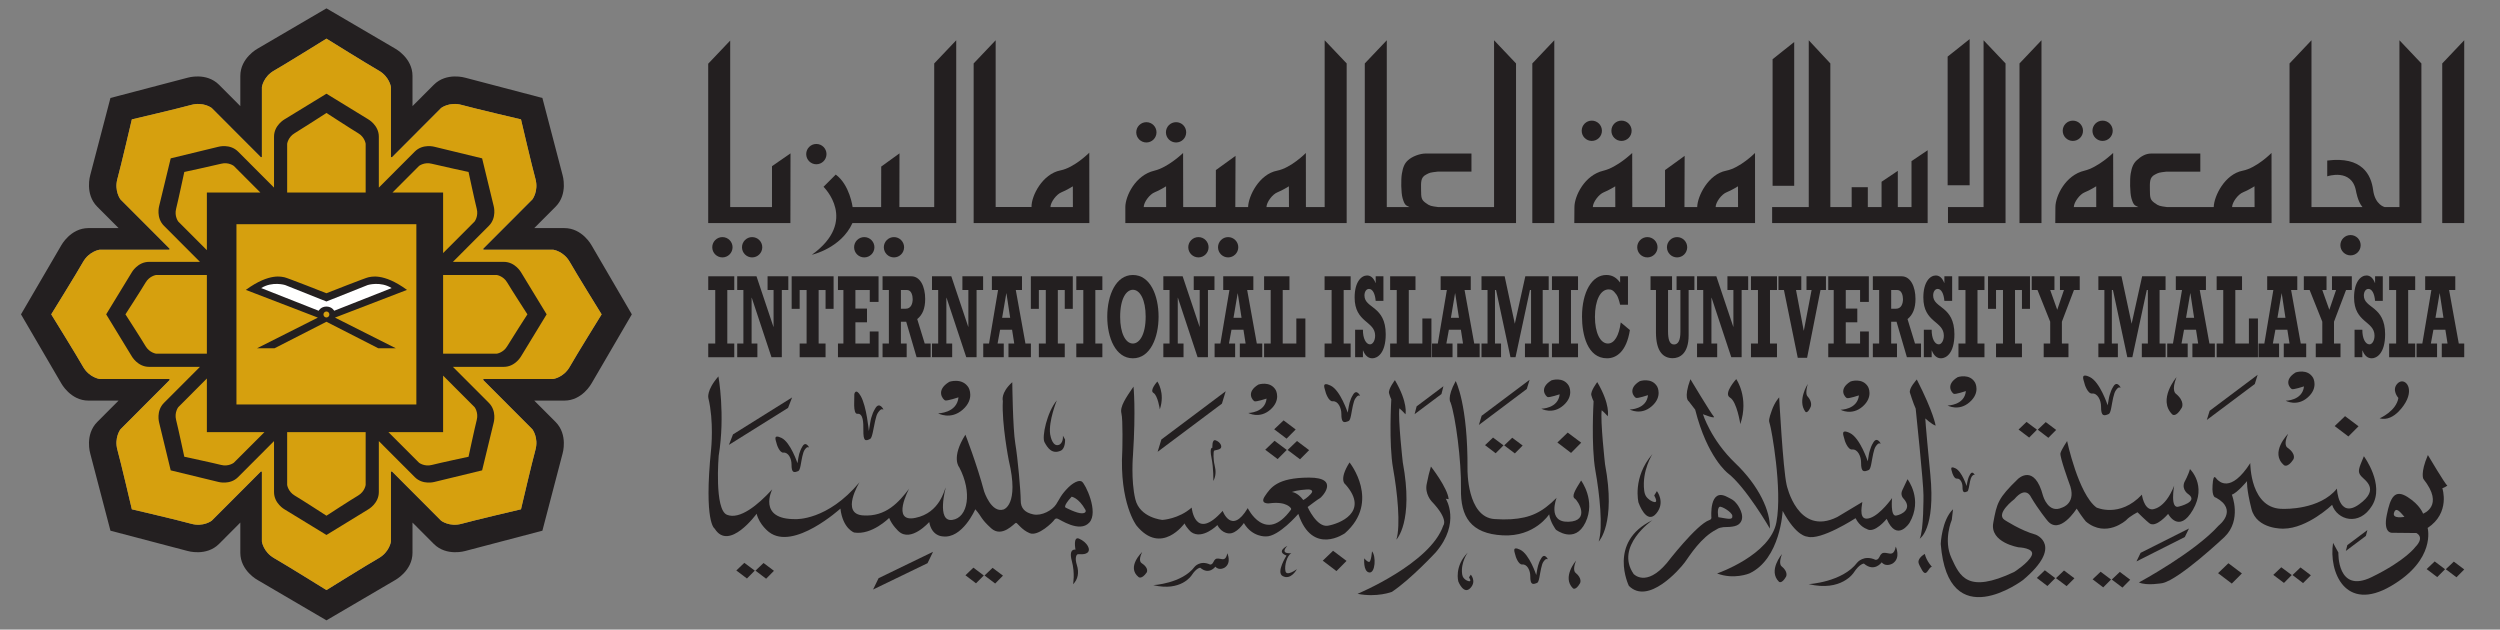 <?xml version="1.0" encoding="UTF-8" standalone="no"?>
<!DOCTYPE svg PUBLIC "-//W3C//DTD SVG 1.1//EN" "http://www.w3.org/Graphics/SVG/1.1/DTD/svg11.dtd">
<svg width="100%" height="100%" viewBox="0 0 949 239" version="1.1" xmlns="http://www.w3.org/2000/svg" xmlns:xlink="http://www.w3.org/1999/xlink" xml:space="preserve" xmlns:serif="http://www.serif.com/" style="fill-rule:evenodd;clip-rule:evenodd;stroke-linejoin:round;stroke-miterlimit:2;">
    <rect x="0" y="0" width="949" height="239" fill="#808080" stroke="none"/>
    <g id="Artboard1" transform="matrix(0.878,0,0,0.221,0,0)">
        <rect x="0" y="0" width="1080" height="1080" style="fill:none;"/>
        <g transform="matrix(0.559,0,0,2.225,9.077,8.65)">
            <path d="M1889.66,27.196L1889.66,168.304L1872.66,168.304L1872.66,45.087L1889.66,27.196Z" style="fill:rgb(35,31,32);fill-rule:nonzero;"/>
            <path d="M1562.7,27.196L1562.7,168.304L1545.7,168.304L1545.7,45.087L1562.7,27.196Z" style="fill:rgb(35,31,32);fill-rule:nonzero;"/>
            <path d="M1185.9,27.196L1185.9,168.304L1168.9,168.304L1168.9,45.087L1185.9,27.196Z" style="fill:rgb(35,31,32);fill-rule:nonzero;"/>
            <path d="M643.079,168.304L723.333,168.304L723.333,27.196L706.312,45.087L706.312,155.958L679.371,155.958L679.45,114.504L665.325,124.696L665.258,155.958L643.196,155.958C643.196,155.958 640.992,138.813 630.158,130.883L620.692,140.325C620.692,140.325 648.054,166.608 611.687,192.783C611.687,192.783 634.221,187.8 643.079,168.304Z" style="fill:rgb(35,31,32);fill-rule:nonzero;"/>
            <path d="M1517.91,27.196L1517.91,155.958L1490.39,155.958L1490.39,168.304L1534.91,168.304L1534.91,45.087L1517.91,27.196Z" style="fill:rgb(35,31,32);fill-rule:nonzero;"/>
            <path d="M1507.14,26.296L1507.14,139.129L1490.12,139.129L1490.12,39.8L1507.14,26.296Z" style="fill:rgb(35,31,32);fill-rule:nonzero;"/>
            <path d="M1371.45,28.542L1371.45,139.567L1354.73,139.567L1354.73,41.821L1371.45,28.542Z" style="fill:rgb(35,31,32);fill-rule:nonzero;"/>
            <path d="M1382.7,155.958L1382.7,27.196L1399.4,45.087L1399.4,155.958L1415.89,155.958L1415.89,140.625L1428.38,140.625L1428.38,155.958L1439.01,155.958L1439.01,136.433L1451.58,128L1451.58,155.958L1462.17,155.958L1462.17,120.487L1474.66,112.092L1474.66,168.304L1354.38,168.304L1354.38,155.958L1382.7,155.958Z" style="fill:rgb(35,31,32);fill-rule:nonzero;"/>
            <path d="M1771.53,155.958L1771.53,27.196L1754.56,45.087L1754.56,168.304L1856.54,168.304L1856.54,45.087L1839.55,27.196L1839.55,155.958L1828.13,155.958C1828.13,155.958 1820.69,154.321 1819.19,142.733C1817.67,131.171 1810.78,116.596 1783.71,120.058L1783.71,132.229C1783.71,132.229 1802.64,125.754 1805.95,143.475C1805.95,143.475 1807.32,151.904 1810.98,155.958L1771.53,155.958Z" style="fill:rgb(35,31,32);fill-rule:nonzero;"/>
            <path d="M1617.8,97.083C1617.8,101.388 1614.28,104.904 1609.96,104.904C1605.63,104.904 1602.12,101.388 1602.12,97.083C1602.12,92.721 1605.63,89.237 1609.96,89.237C1614.28,89.237 1617.8,92.721 1617.8,97.083Z" style="fill:rgb(35,31,32);fill-rule:nonzero;"/>
            <path d="M1809.57,185.429C1809.57,189.712 1806.07,193.263 1801.74,193.263C1797.41,193.263 1793.87,189.712 1793.87,185.429C1793.87,181.071 1797.41,177.567 1801.74,177.567C1806.07,177.567 1809.57,181.071 1809.57,185.429Z" style="fill:rgb(35,31,32);fill-rule:nonzero;"/>
            <path d="M1594.82,97.083C1594.82,101.388 1591.29,104.904 1586.96,104.904C1582.64,104.904 1579.12,101.388 1579.12,97.083C1579.12,92.721 1582.64,89.237 1586.96,89.237C1591.29,89.237 1594.82,92.721 1594.82,97.083Z" style="fill:rgb(35,31,32);fill-rule:nonzero;"/>
            <path d="M1245.71,97.075C1245.71,101.388 1242.21,104.904 1237.88,104.904C1233.51,104.904 1230.06,101.388 1230.06,97.075C1230.06,92.704 1233.51,89.237 1237.88,89.237C1242.21,89.237 1245.71,92.704 1245.71,97.075Z" style="fill:rgb(35,31,32);fill-rule:nonzero;"/>
            <path d="M1222.74,97.075C1222.74,101.388 1219.22,104.904 1214.89,104.904C1210.59,104.904 1207.09,101.388 1207.09,97.075C1207.09,92.704 1210.59,89.237 1214.89,89.237C1219.22,89.237 1222.74,92.704 1222.74,97.075Z" style="fill:rgb(35,31,32);fill-rule:nonzero;"/>
            <path d="M1288.69,186.987C1288.69,191.308 1285.19,194.825 1280.87,194.825C1276.55,194.825 1273.02,191.308 1273.02,186.987C1273.02,182.667 1276.55,179.15 1280.87,179.15C1285.19,179.15 1288.69,182.667 1288.69,186.987Z" style="fill:rgb(35,31,32);fill-rule:nonzero;"/>
            <path d="M1265.74,186.987C1265.74,191.308 1262.19,194.825 1257.88,194.825C1253.53,194.825 1250.03,191.308 1250.03,186.987C1250.03,182.667 1253.53,179.15 1257.88,179.15C1262.19,179.15 1265.74,182.667 1265.74,186.987Z" style="fill:rgb(35,31,32);fill-rule:nonzero;"/>
            <path d="M941.479,186.987C941.479,191.308 937.946,194.825 933.621,194.825C929.333,194.825 925.808,191.308 925.808,186.987C925.808,182.667 929.333,179.15 933.621,179.15C937.946,179.15 941.479,182.667 941.479,186.987Z" style="fill:rgb(35,31,32);fill-rule:nonzero;"/>
            <path d="M918.508,186.987C918.508,191.308 914.975,194.825 910.675,194.825C906.337,194.825 902.804,191.308 902.804,186.987C902.804,182.667 906.337,179.15 910.675,179.15C914.975,179.15 918.508,182.667 918.508,186.987Z" style="fill:rgb(35,31,32);fill-rule:nonzero;"/>
            <path d="M622.996,115.079C622.996,119.4 619.475,122.921 615.146,122.921C610.792,122.921 607.308,119.4 607.308,115.079C607.308,110.763 610.792,107.25 615.146,107.25C619.475,107.25 622.996,110.763 622.996,115.079Z" style="fill:rgb(35,31,32);fill-rule:nonzero;"/>
            <path d="M683.017,186.987C683.017,191.308 679.492,194.825 675.171,194.825C670.858,194.825 667.342,191.308 667.342,186.987C667.342,182.667 670.858,179.15 675.171,179.15C679.492,179.15 683.017,182.667 683.017,186.987Z" style="fill:rgb(35,31,32);fill-rule:nonzero;"/>
            <path d="M660.062,186.987C660.062,191.308 656.525,194.825 652.204,194.825C647.85,194.825 644.35,191.308 644.35,186.987C644.35,182.667 647.85,179.15 652.204,179.15C656.525,179.15 660.062,182.667 660.062,186.987Z" style="fill:rgb(35,31,32);fill-rule:nonzero;"/>
            <path d="M573.325,186.987C573.325,191.308 569.838,194.825 565.454,194.825C561.167,194.825 557.642,191.308 557.642,186.987C557.642,182.667 561.167,179.15 565.454,179.15C569.838,179.15 573.325,182.667 573.325,186.987Z" style="fill:rgb(35,31,32);fill-rule:nonzero;"/>
            <path d="M550.342,186.987C550.342,191.308 546.821,194.825 542.496,194.825C538.146,194.825 534.638,191.308 534.638,186.987C534.638,182.667 538.146,179.15 542.496,179.15C546.821,179.15 550.342,182.667 550.342,186.987Z" style="fill:rgb(35,31,32);fill-rule:nonzero;"/>
            <path d="M901.192,98.263C901.192,102.592 897.733,106.1 893.383,106.1C889.033,106.1 885.521,102.592 885.521,98.263C885.521,93.933 889.033,90.433 893.383,90.433C897.733,90.433 901.192,93.933 901.192,98.263Z" style="fill:rgb(35,31,32);fill-rule:nonzero;"/>
            <path d="M878.229,98.263C878.229,102.592 874.717,106.1 870.417,106.1C866.075,106.1 862.567,102.592 862.567,98.263C862.567,93.933 866.075,90.433 870.417,90.433C874.717,90.433 878.229,93.933 878.229,98.263Z" style="fill:rgb(35,31,32);fill-rule:nonzero;"/>
            <path d="M1056.34,155.958L1073.89,155.958C1071.45,154.604 1070.32,155.188 1068.54,149.05C1067.35,144.85 1067.26,134.558 1068,130.258C1068.87,124.854 1070.27,122.079 1072.65,119.912C1075.86,116.9 1081.95,114.638 1086.28,114.638L1121.83,114.638L1121.83,128.6L1095.73,128.6C1089.5,129.329 1089.79,129.329 1086.77,130.883C1082.24,133.112 1082.86,137.371 1082.86,142.733C1082.86,148.896 1083.17,150.417 1086.45,152.792C1089.74,155.208 1090.5,155.188 1096,155.958L1139.31,155.958L1139.31,27.196L1156.3,45.087L1156.3,168.304L1039.33,168.304L1039.33,45.087L1056.34,27.196L1056.34,155.958Z" style="fill:rgb(35,31,32);fill-rule:nonzero;"/>
            <path d="M963.283,155.958C963.367,152.15 967.908,146.054 971.842,144.533C975.567,143.083 980.617,139.942 980.617,139.942L980.696,155.958L963.283,155.958ZM868.333,155.958C868.4,152.15 872.946,146.054 876.871,144.533C880.592,143.083 885.629,139.942 885.629,139.942L885.692,155.958L868.333,155.958ZM1008.29,27.196L1008.29,155.958L993.792,155.958L993.754,114.204C993.754,114.204 982.346,125.754 971.517,127.875C957.583,130.575 949.292,147.537 949.079,155.958L939.187,155.958L939.354,116.437L924.154,127.408L924.121,155.958L898.871,155.958L898.8,114.204C898.8,114.204 887.304,125.325 876.554,127.875C861.842,131.317 854.171,147.537 854.125,155.958L854.125,168.304L1025.32,168.304L1025.32,45.087L1008.29,27.196Z" style="fill:rgb(35,31,32);fill-rule:nonzero;"/>
            <path d="M796.204,155.958C796.296,152.15 800.858,146.054 804.758,144.533C808.492,143.083 813.525,139.942 813.525,139.942L813.567,155.958L796.204,155.958ZM826.242,113.967C826.242,113.967 814.787,125.517 803.996,127.638C790.05,130.329 781.362,147.308 781.567,155.925L754.379,155.925L753.833,155.958L753.833,27.196L736.808,45.087L736.808,168.304L826.304,168.304L826.242,113.967Z" style="fill:rgb(35,31,32);fill-rule:nonzero;"/>
            <path d="M548.513,155.958L548.513,27.429L531.504,45.292L531.504,168.304L595.079,168.304L595.167,114.504L580.854,124.387L580.842,155.958L548.513,155.958Z" style="fill:rgb(35,31,32);fill-rule:nonzero;"/>
            <path d="M1310.68,155.958C1310.74,152.15 1315.29,146.054 1319.17,144.533C1322.91,143.083 1327.97,139.942 1327.97,139.942L1328.02,155.958L1310.68,155.958ZM1215.7,155.958C1215.78,152.15 1220.34,146.054 1224.22,144.533C1227.95,143.083 1233.03,139.942 1233.03,139.942L1233.09,155.958L1215.7,155.958ZM1341.14,114.204C1341.14,114.204 1329.68,125.754 1318.86,127.875C1304.95,130.575 1296.62,147.537 1296.42,155.958L1286.57,155.958L1286.71,116.437L1271.54,127.408L1271.54,155.958L1246.23,155.958L1246.15,114.204C1246.15,114.204 1234.64,125.325 1223.91,127.875C1209.19,131.317 1201.51,147.537 1201.47,155.958L1201.37,168.304L1341.17,168.304L1341.14,114.204Z" style="fill:rgb(35,31,32);fill-rule:nonzero;"/>
            <path d="M1710.12,155.958C1710.23,152.133 1714.76,146.054 1718.67,144.533C1722.43,143.083 1727.44,139.917 1727.44,139.917L1727.52,155.958L1710.12,155.958ZM1587.7,155.958C1587.79,152.133 1592.33,146.054 1596.19,144.533C1599.95,143.083 1605.03,139.917 1605.03,139.917L1605.05,155.958L1587.7,155.958ZM1740.62,114.183C1740.62,114.183 1729.19,125.754 1718.35,127.875C1704.42,130.575 1696.14,147.537 1695.92,155.958L1659.69,155.958C1654.21,155.188 1653.5,155.208 1650.17,152.792C1646.89,150.417 1646.55,148.896 1646.55,142.733C1646.55,137.371 1645.97,133.112 1650.44,130.883C1653.5,129.338 1653.25,129.338 1659.39,128.612L1685.55,128.612L1685.55,114.638L1647.53,114.638C1643.19,114.638 1639.55,116.9 1636.33,119.912C1633.98,122.079 1632.57,124.854 1631.67,130.275C1630.97,134.558 1631.08,144.85 1632.23,149.05C1633.99,155.188 1635.14,154.604 1637.63,155.958L1618.21,155.958L1618.13,114.183C1618.13,114.183 1606.64,125.325 1595.92,127.875C1581.17,131.317 1573.52,147.537 1573.47,155.958L1573.37,168.304L1740.67,168.304L1740.62,114.183Z" style="fill:rgb(35,31,32);fill-rule:nonzero;"/>
            <path d="M1835.38,391.929C1836.96,386.829 1840.55,391.987 1843.43,395.096C1843.43,395.096 1833.72,397.017 1835.38,391.929ZM1876.37,370.683C1875.18,370.35 1861.56,347.4 1861.56,347.4C1855.57,361.325 1858.07,365.846 1858.07,365.846C1874.73,386.696 1857.83,392.654 1857.83,392.654C1857.83,392.654 1855.65,385.987 1845.83,379.779C1835.94,373.546 1832.51,379.888 1829.71,393.933C1826.9,407.962 1833.82,407.408 1833.82,407.408L1852.7,407.604C1859.28,411.396 1852.05,418.142 1852.05,418.142C1852.05,418.142 1844.78,428.629 1818.02,441.658C1791.2,454.671 1792.33,422.667 1792.33,422.667L1788.22,415.188C1784.73,437.608 1797.69,469.058 1832.89,448.592C1868.14,428.175 1861.36,403.683 1861.36,403.683C1879.17,391.929 1872.74,373.025 1872.74,373.025C1872.74,373.025 1877.6,371.063 1876.37,370.683Z" style="fill:rgb(35,31,32);fill-rule:nonzero;"/>
            <path d="M1889.67,435.704L1881.62,429.654L1875.41,435.542L1883.64,441.767L1889.67,435.704Z" style="fill:rgb(35,31,32);fill-rule:nonzero;"/>
            <path d="M1874.82,435.542L1866.82,429.517L1860.59,435.433L1868.77,441.629L1874.82,435.542Z" style="fill:rgb(35,31,32);fill-rule:nonzero;"/>
            <path d="M1771.05,440.213L1763.03,434.163L1756.86,440.033L1765.01,446.25L1771.05,440.213Z" style="fill:rgb(35,31,32);fill-rule:nonzero;"/>
            <path d="M1807.91,325.192L1797.49,317.362L1789.46,325.021L1800.07,333.05L1807.91,325.192Z" style="fill:rgb(35,31,32);fill-rule:nonzero;"/>
            <path d="M1717.71,438.788L1707.28,430.925L1699.27,438.583L1709.89,446.617L1717.71,438.788Z" style="fill:rgb(35,31,32);fill-rule:nonzero;"/>
            <path d="M1206.7,337.854L1196.27,330.058L1188.28,337.708L1198.86,345.754L1206.7,337.854Z" style="fill:rgb(35,31,32);fill-rule:nonzero;"/>
            <path d="M1025.21,429.121L1014.8,421.292L1006.81,428.942L1017.41,436.971L1025.21,429.121Z" style="fill:rgb(35,31,32);fill-rule:nonzero;"/>
            <path d="M1756.25,440.033L1748.17,434.042L1741.98,439.908L1750.24,446.121L1756.25,440.033Z" style="fill:rgb(35,31,32);fill-rule:nonzero;"/>
            <path d="M1631.32,443.638L1623.3,437.608L1617.08,443.508L1625.32,449.717L1631.32,443.638Z" style="fill:rgb(35,31,32);fill-rule:nonzero;"/>
            <path d="M1616.49,443.508L1608.44,437.467L1602.24,443.338L1610.45,449.554L1616.49,443.508Z" style="fill:rgb(35,31,32);fill-rule:nonzero;"/>
            <path d="M1588.17,442.546L1580.13,436.517L1573.92,442.442L1582.12,448.592L1588.17,442.546Z" style="fill:rgb(35,31,32);fill-rule:nonzero;"/>
            <path d="M1573.34,442.408L1565.29,436.354L1559.12,442.271L1567.29,448.496L1573.34,442.408Z" style="fill:rgb(35,31,32);fill-rule:nonzero;"/>
            <path d="M1574.05,327.992L1565.99,321.95L1559.83,327.833L1568.01,334.092L1574.05,327.992Z" style="fill:rgb(35,31,32);fill-rule:nonzero;"/>
            <path d="M1559.19,327.833L1551.14,321.813L1544.97,327.713L1553.17,333.912L1559.19,327.833Z" style="fill:rgb(35,31,32);fill-rule:nonzero;"/>
            <path d="M1161.43,340.05L1153.36,334.046L1147.17,339.929L1155.4,346.137L1161.43,340.05Z" style="fill:rgb(35,31,32);fill-rule:nonzero;"/>
            <path d="M1146.6,339.929L1138.52,333.892L1132.34,339.775L1140.55,346.008L1146.6,339.929Z" style="fill:rgb(35,31,32);fill-rule:nonzero;"/>
            <path d="M996.271,343.608L986.883,336.558L979.654,343.475L989.242,350.688L996.271,343.608Z" style="fill:rgb(35,31,32);fill-rule:nonzero;"/>
            <path d="M985.879,327.654L976.521,320.633L969.258,327.517L978.833,334.746L985.879,327.654Z" style="fill:rgb(35,31,32);fill-rule:nonzero;"/>
            <path d="M978.963,343.45L969.533,336.388L962.325,343.304L971.921,350.517L978.963,343.45Z" style="fill:rgb(35,31,32);fill-rule:nonzero;"/>
            <path d="M759.487,440.496L751.442,434.467L745.242,440.375L753.454,446.583L759.487,440.496Z" style="fill:rgb(35,31,32);fill-rule:nonzero;"/>
            <path d="M744.654,440.375L736.608,434.321L730.458,440.213L738.633,446.412L744.654,440.375Z" style="fill:rgb(35,31,32);fill-rule:nonzero;"/>
            <path d="M582.358,436.767L574.3,430.729L568.079,436.646L576.296,442.879L582.358,436.767Z" style="fill:rgb(35,31,32);fill-rule:nonzero;"/>
            <path d="M567.508,436.621L559.446,430.608L553.25,436.508L561.467,442.708L567.508,436.621Z" style="fill:rgb(35,31,32);fill-rule:nonzero;"/>
            <path d="M1812.05,348.296C1812.05,348.296 1828.4,370.233 1818.36,386.496C1808.39,402.763 1791.32,397.479 1787.49,385.842C1787.49,385.842 1768.48,404.079 1749.89,404.217C1749.89,404.217 1729.23,405.05 1725.11,389.025C1721.04,372.946 1721.7,367.525 1721.7,367.525C1721.7,367.525 1714.13,376.646 1709.93,377.975C1709.93,377.975 1717.88,397.479 1704.28,410.608C1704.28,410.608 1669.58,443.312 1656.34,446.25C1656.34,446.25 1644.06,448.521 1638.08,445.738C1638.08,445.738 1681.11,422.633 1699.85,401.712C1699.85,401.712 1715.23,389.921 1697.59,380.237C1697.59,380.237 1694.34,380.571 1695.02,370.683C1695.65,360.796 1697.41,365.263 1698.62,366.304C1699.78,367.288 1708.76,377.608 1724.2,353.6C1724.2,353.6 1723.92,390.008 1750.32,388.929C1750.32,388.929 1777.89,389.887 1791.2,373.308C1791.2,373.308 1792.23,397.154 1808.48,385.371C1824.74,373.621 1812.83,367.038 1809.87,363.608C1806.89,360.158 1808.11,357.808 1812.05,348.296Z" style="fill:rgb(35,31,32);fill-rule:nonzero;"/>
            <path d="M1753.43,331.05C1753.43,331.05 1738.95,345.558 1750.27,355.221C1750.27,355.221 1752.97,357.596 1757.47,350.842C1757.47,350.842 1760.23,346.779 1752.79,341.587C1752.79,341.587 1749.5,339.537 1753.43,331.05Z" style="fill:rgb(35,31,32);fill-rule:nonzero;"/>
            <path d="M1667.12,287.317C1667.12,287.317 1652.36,304.567 1663.84,316.012C1663.84,316.012 1666.54,318.842 1671.24,310.817C1671.24,310.817 1674,305.992 1666.41,299.858C1666.41,299.858 1663.08,297.408 1667.12,287.317Z" style="fill:rgb(35,31,32);fill-rule:nonzero;"/>
            <path d="M1362.03,423.771C1362.03,423.771 1351.01,436.662 1359.63,445.167C1359.63,445.167 1361.66,447.308 1365.14,441.292C1365.14,441.292 1367.2,437.688 1361.51,433.108C1361.51,433.108 1359.08,431.283 1362.03,423.771Z" style="fill:rgb(35,31,32);fill-rule:nonzero;"/>
            <path d="M1381.97,292.492C1381.97,292.492 1373.66,305.375 1380.09,313.942C1380.09,313.942 1381.64,316.058 1384.26,310.054C1384.26,310.054 1385.8,306.417 1381.57,301.875C1381.57,301.875 1379.72,300.05 1381.97,292.492Z" style="fill:rgb(35,31,32);fill-rule:nonzero;"/>
            <path d="M1202.73,428.867C1202.73,428.867 1191.69,441.692 1200.27,450.229C1200.27,450.229 1202.32,452.371 1205.79,446.371C1205.79,446.371 1207.89,442.792 1202.2,438.167C1202.2,438.167 1199.7,436.354 1202.73,428.867Z" style="fill:rgb(35,31,32);fill-rule:nonzero;"/>
            <path d="M867.15,422.25C867.15,422.25 854.746,433.888 864.417,441.629C864.417,441.629 866.754,443.587 870.587,438.129C870.587,438.129 872.925,434.871 866.554,430.696C866.554,430.696 863.754,429.079 867.15,422.25Z" style="fill:rgb(35,31,32);fill-rule:nonzero;"/>
            <path d="M1838.74,303.325C1838.74,303.325 1833.13,297.154 1838.12,292.108C1843.11,287.021 1851.15,294.771 1844.34,306.708C1844.34,306.708 1835.89,322.204 1824.22,319.054C1824.22,319.054 1837.09,313.554 1838.74,303.325Z" style="fill:rgb(35,31,32);fill-rule:nonzero;"/>
            <path d="M1504.24,298.017C1504.24,298.017 1496.27,300.671 1494.91,300.142C1493.62,299.621 1487.96,293.271 1497.89,287.258C1497.89,287.258 1507.09,284.108 1511.35,291.475C1511.35,291.475 1515.66,299.15 1507.15,306.546C1498.7,313.983 1490.07,309.142 1490.07,309.142C1490.07,309.142 1503.14,309.117 1504.24,298.017Z" style="fill:rgb(35,31,32);fill-rule:nonzero;"/>
            <path d="M1765.73,294.387C1765.73,294.387 1757.73,297.033 1756.4,296.488C1755.04,295.992 1749.4,289.633 1759.33,283.596C1759.33,283.596 1768.51,280.454 1772.8,287.813C1772.8,287.813 1777.08,295.533 1768.63,302.925C1760.22,310.321 1751.56,305.463 1751.56,305.463C1751.56,305.463 1764.58,305.429 1765.73,294.387Z" style="fill:rgb(35,31,32);fill-rule:nonzero;"/>
            <path d="M1421.51,301.337C1421.51,301.337 1413.57,303.975 1412.21,303.421C1410.84,302.925 1405.18,296.592 1415.12,290.571C1415.12,290.571 1424.3,287.404 1428.6,294.771C1428.6,294.771 1432.89,302.475 1424.41,309.908C1415.99,317.287 1407.31,312.438 1407.31,312.438C1407.31,312.438 1420.36,312.371 1421.51,301.337Z" style="fill:rgb(35,31,32);fill-rule:nonzero;"/>
            <path d="M1258.37,301.158C1258.37,301.158 1250.42,303.813 1249.1,303.258C1247.73,302.746 1242.07,296.404 1252.01,290.358C1252.01,290.358 1261.19,287.208 1265.5,294.558C1265.5,294.558 1269.79,302.292 1261.32,309.679C1252.87,317.125 1244.22,312.233 1244.22,312.233C1244.22,312.233 1257.25,312.2 1258.37,301.158Z" style="fill:rgb(35,31,32);fill-rule:nonzero;"/>
            <path d="M1190.06,300.508C1190.06,300.508 1182.07,303.146 1180.73,302.625C1179.38,302.087 1173.74,295.738 1183.7,289.733C1183.7,289.733 1192.82,286.567 1197.14,293.95C1197.14,293.95 1201.42,301.621 1192.98,309.012C1184.54,316.475 1175.87,311.617 1175.87,311.617C1175.87,311.617 1188.89,311.567 1190.06,300.508Z" style="fill:rgb(35,31,32);fill-rule:nonzero;"/>
            <path d="M963.367,303.813C963.367,303.813 955.421,306.417 954.058,305.896C952.725,305.375 947.067,299.042 957.017,292.996C957.017,292.996 966.171,289.871 970.467,297.238C970.467,297.238 974.742,304.925 966.308,312.342C957.871,319.754 949.208,314.904 949.208,314.904C949.208,314.904 962.242,314.821 963.367,303.813Z" style="fill:rgb(35,31,32);fill-rule:nonzero;"/>
            <path d="M725.087,302.842C725.087,302.842 716.242,305.796 714.725,305.212C713.225,304.617 706.942,297.563 718.012,290.846C718.012,290.846 728.212,287.367 732.992,295.533C732.992,295.533 737.771,304.104 728.354,312.367C718.958,320.6 709.313,315.196 709.313,315.196C709.313,315.196 723.85,315.142 725.087,302.842Z" style="fill:rgb(35,31,32);fill-rule:nonzero;"/>
            <path d="M1727.69,292.55L1690.58,320.308L1692.77,313.233L1729.88,285.446L1727.69,292.55Z" style="fill:rgb(35,31,32);fill-rule:nonzero;"/>
            <path d="M1164.62,296.404L1127.58,324.171L1129.7,317.083L1166.8,289.3L1164.62,296.404Z" style="fill:rgb(35,31,32);fill-rule:nonzero;"/>
            <path d="M928.833,307.717L879.1,344.892L882.008,335.388L931.746,298.146L928.833,307.717Z" style="fill:rgb(35,31,32);fill-rule:nonzero;"/>
            <path d="M593.262,311.004L547.542,339.537L550.683,331.458L596.396,302.925L593.262,311.004Z" style="fill:rgb(35,31,32);fill-rule:nonzero;"/>
            <path d="M701.15,430.875L659.017,451.212L663.275,442.467L705.396,422.087L701.15,430.875Z" style="fill:rgb(35,31,32);fill-rule:nonzero;"/>
            <path d="M1673.56,410.687L1636.16,429.517L1639.36,422.892L1676.77,404.104L1673.56,410.687Z" style="fill:rgb(35,31,32);fill-rule:nonzero;"/>
            <path d="M1813.61,409.8L1798.11,421.421L1799.25,416.921L1814.76,405.325L1813.61,409.8Z" style="fill:rgb(35,31,32);fill-rule:nonzero;"/>
            <path d="M1098.63,300.304L1077.86,315.825L1079.42,309.808L1100.14,294.275L1098.63,300.304Z" style="fill:rgb(35,31,32);fill-rule:nonzero;"/>
            <path d="M1623.96,295.354C1623.96,295.354 1621.22,289.75 1618.37,294.337C1616.67,297.05 1616.22,298.596 1615.46,300.987C1614.91,302.625 1614.54,305.375 1613.89,309.012C1613.89,309.012 1608.01,290.988 1600.11,287.187C1592.23,283.408 1595.54,289.946 1595.79,291.475C1596.01,292.996 1598.55,300.296 1601.85,299.904C1606,299.467 1608.81,305.05 1608.77,310.054C1608.73,317.758 1611.1,317.287 1614.67,315.75C1616.49,314.983 1616.88,308.638 1618.14,303.192C1618.8,300.45 1619.34,298.725 1620.22,297.433C1622.63,294.063 1623.16,295.533 1623.96,295.354Z" style="fill:rgb(35,31,32);fill-rule:nonzero;"/>
            <path d="M1438.35,338.563C1438.35,338.563 1435.61,332.937 1432.75,337.529C1431.08,340.221 1430.62,341.758 1429.87,344.15C1429.3,345.829 1428.92,348.596 1428.35,352.225C1428.35,352.225 1422.4,334.167 1414.5,330.383C1406.6,326.604 1409.94,333.125 1410.16,334.671C1410.35,336.208 1412.94,343.475 1416.27,343.117C1420.45,342.646 1423.2,348.237 1423.17,353.225C1423.11,360.958 1425.48,360.467 1429.1,358.954C1430.89,358.192 1431.29,351.817 1432.56,346.367C1433.17,343.663 1433.68,341.896 1434.58,340.613C1437.02,337.217 1437.57,338.742 1438.35,338.563Z" style="fill:rgb(35,31,32);fill-rule:nonzero;"/>
            <path d="M1180.9,427.792C1180.9,427.792 1178.45,422.763 1175.9,426.929C1174.4,429.329 1173.98,430.675 1173.33,432.854C1172.87,434.321 1172.48,436.8 1171.95,440.033C1171.95,440.033 1166.63,423.913 1159.55,420.5C1152.55,417.125 1155.51,422.958 1155.69,424.333C1155.89,425.708 1158.18,432.196 1161.18,431.887C1164.85,431.479 1167.37,436.45 1167.32,440.942C1167.28,447.883 1169.39,447.413 1172.62,446.079C1174.25,445.404 1174.57,439.692 1175.71,434.85C1176.29,432.367 1176.71,430.787 1177.54,429.688C1179.72,426.663 1180.19,427.996 1180.9,427.792Z" style="fill:rgb(35,31,32);fill-rule:nonzero;"/>
            <path d="M609.479,341.467C609.479,341.467 607.033,336.437 604.483,340.571C603.017,342.996 602.617,344.379 601.888,346.487C601.458,347.967 601.1,350.475 600.542,353.696C600.542,353.696 595.217,337.537 588.179,334.167C581.096,330.771 584.1,336.633 584.271,337.992C584.492,339.333 586.733,345.854 589.738,345.533C593.454,345.163 595.979,350.117 595.946,354.625C595.892,361.517 597.975,361.038 601.179,359.746C602.808,359.038 603.183,353.338 604.288,348.487C604.858,346.046 605.346,344.462 606.125,343.329C608.283,340.287 608.771,341.646 609.479,341.467Z" style="fill:rgb(35,31,32);fill-rule:nonzero;"/>
            <path d="M1035.68,301.575C1035.68,301.575 1033.08,296.196 1030.36,300.629C1028.74,303.217 1028.3,304.683 1027.58,306.946C1027.1,308.546 1026.73,311.2 1026.12,314.675C1026.12,314.675 1020.47,297.408 1012.89,293.787C1005.35,290.154 1008.56,296.404 1008.75,297.837C1008.97,299.296 1011.41,306.271 1014.58,305.896C1018.55,305.496 1021.23,310.85 1021.21,315.629C1021.16,323 1023.36,322.546 1026.82,321.121C1028.57,320.404 1028.93,314.292 1030.14,309.117C1030.75,306.471 1031.27,304.771 1032.13,303.592C1034.43,300.338 1034.96,301.792 1035.68,301.575Z" style="fill:rgb(35,31,32);fill-rule:nonzero;"/>
            <path d="M667.075,312.233C667.075,312.233 664.033,305.992 660.867,311.138C659.042,314.113 658.492,315.825 657.667,318.475C657.05,320.308 656.437,324.913 655.754,328.925C655.754,328.925 654.071,309.808 649.442,301.792C645.908,295.6 644.3,299.554 644.508,301.242C644.75,302.925 643.196,315.938 646.867,315.538C651.508,315.075 651.55,322.546 651.508,328.121C651.442,336.704 652.904,336.9 656.783,334.933C658.437,334.075 659.246,327.013 660.642,320.958C661.329,317.9 661.917,315.938 662.908,314.554C665.6,310.763 666.217,312.438 667.075,312.233Z" style="fill:rgb(35,31,32);fill-rule:nonzero;"/>
            <path d="M1511.08,362.754C1511.08,362.754 1509.4,359.242 1507.61,362.112C1506.54,363.804 1506.26,364.758 1505.81,366.237C1505.47,367.288 1505.19,369.029 1504.8,371.317C1504.8,371.317 1501.13,359.979 1496.17,357.646C1491.24,355.258 1493.32,359.354 1493.47,360.313C1493.61,361.258 1495.17,365.846 1497.27,365.596C1499.89,365.317 1501.63,368.792 1501.62,371.95C1501.56,376.783 1503.08,376.458 1505.3,375.525C1506.43,375.042 1506.68,371.063 1507.47,367.637C1507.88,365.971 1508.2,364.854 1508.73,364.042C1510.26,361.95 1510.61,362.854 1511.08,362.754Z" style="fill:rgb(35,31,32);fill-rule:nonzero;"/>
            <path d="M1478.23,434C1478.23,434 1473.76,429.362 1472.45,423.746C1472.45,423.746 1468.43,425.838 1467.6,429.133C1467.31,430.404 1467.99,431.829 1468.79,433.4C1471.25,438.371 1472.69,440.221 1475.04,436.517C1477.61,432.496 1478.23,434 1478.23,434Z" style="fill:rgb(35,31,32);fill-rule:nonzero;"/>
            <path d="M1450.01,418.079C1450.01,418.079 1454.09,426.637 1447.79,430.983C1447.79,430.983 1442.67,434.342 1439.13,430.217C1439.13,430.217 1433.44,438.167 1425.37,431.179C1425.37,431.179 1422.04,431.171 1417.48,438.167C1417.48,438.167 1408.07,453.092 1382.62,447.046C1382.62,447.046 1408.75,445.6 1420.23,430.371C1420.23,430.371 1425.23,424.129 1434.34,428.287C1436.47,428.313 1437,426.75 1438.24,424.433C1439.65,422.721 1440.38,422.471 1445.46,423.479C1446.1,423.421 1448.86,424.254 1450.01,418.079Z" style="fill:rgb(35,31,32);fill-rule:nonzero;"/>
            <path d="M932.996,423.213C932.996,423.213 936.463,430.471 931.125,434.179C931.125,434.179 926.783,437.063 923.771,433.554C923.771,433.554 918.904,440.283 912.075,434.383C912.075,434.383 909.225,434.342 905.333,440.317C905.333,440.317 897.329,452.971 875.717,447.837C875.717,447.837 897.912,446.608 907.696,433.683C907.696,433.683 911.933,428.346 919.671,431.933C921.471,431.933 921.904,430.575 923.017,428.6C924.192,427.192 924.842,426.954 929.125,427.792C929.721,427.742 932.033,428.45 932.996,423.213Z" style="fill:rgb(35,31,32);fill-rule:nonzero;"/>
            <path d="M1480.83,324.708C1480.83,324.708 1479.52,314.983 1466.27,289.067C1466.27,289.067 1459.68,296.171 1461.03,299.508C1461.03,299.508 1463.61,307.717 1465.4,311.542C1465.4,311.542 1471.51,369.583 1471.43,378.487C1471.43,378.487 1471.66,405.596 1468.53,411.942C1468.53,411.942 1480.89,404.896 1476.72,362.208C1472.55,319.55 1472.88,319.142 1472.88,319.142C1472.88,319.142 1477.7,323.65 1480.83,324.708Z" style="fill:rgb(35,31,32);fill-rule:nonzero;"/>
            <path d="M1326.62,288.771C1326.62,288.771 1336.65,302.925 1329.77,323.537C1329.77,323.537 1327.17,306.129 1321.77,303.029C1316.41,299.904 1326.62,288.771 1326.62,288.771Z" style="fill:rgb(35,31,32);fill-rule:nonzero;"/>
            <path d="M878.892,290.646C878.892,290.646 885.096,299.392 880.8,312.137C880.8,312.137 879.229,301.388 875.917,299.467C872.554,297.521 878.892,290.646 878.892,290.646Z" style="fill:rgb(35,31,32);fill-rule:nonzero;"/>
            <path d="M1263.18,378.6L1265.26,375.229C1265.26,375.229 1271.93,383.758 1264.91,392.371C1257.14,401.933 1251.02,384.054 1251.02,384.054C1251.02,384.054 1246.16,364.612 1261.82,346.658C1261.82,346.658 1253.55,359.304 1255.42,374.75C1255.93,378.858 1257.48,380.408 1259.82,382.162C1259.82,382.162 1267.94,387.438 1263.18,378.6Z" style="fill:rgb(35,31,32);fill-rule:nonzero;"/>
            <path d="M1119.94,441.792L1121.32,439.737C1121.32,439.737 1125.86,444.842 1121.07,449.983C1115.85,455.675 1111.67,445.029 1111.67,445.029C1111.67,445.029 1108.35,433.45 1118.95,422.7C1118.95,422.7 1113.34,430.242 1114.64,439.446C1115.02,441.896 1116.09,442.825 1117.62,443.913C1117.62,443.913 1123.16,447.046 1119.94,441.792Z" style="fill:rgb(35,31,32);fill-rule:nonzero;"/>
            <path d="M805.854,332.467L807.512,335.388C807.512,335.388 807.913,342.362 804.158,344.038C797.238,347.121 793.808,341.546 791.6,337.446C789.417,333.354 793.575,314.138 801.137,305.212C801.137,305.212 794.571,321.292 795.979,331.35C796.358,333.767 798.171,341.45 802.987,339.442C802.987,339.442 806.267,338.096 805.854,332.467Z" style="fill:rgb(35,31,32);fill-rule:nonzero;"/>
            <path d="M1044.91,421.704C1044.91,421.704 1044.27,429.55 1042.8,429.858C1041.29,430.175 1038.91,427.117 1038.91,427.117C1038.91,427.117 1037.92,437.296 1042.74,438.046C1047.51,438.788 1048.2,425.496 1044.91,421.704Z" style="fill:rgb(35,31,32);fill-rule:nonzero;"/>
            <path d="M979.438,417.517C979.438,417.517 970.288,421.85 978.792,425.008C978.792,425.008 970.467,437.925 975.829,440.821C982.25,444.279 986.833,435.475 986.833,435.475C986.833,435.475 978.929,441.325 977.992,437.104C976.962,432.658 979.25,424.838 982.542,423.154C982.542,423.154 973.092,424.3 979.438,417.517Z" style="fill:rgb(35,31,32);fill-rule:nonzero;"/>
            <path d="M921.471,341.758C921.471,341.758 920.958,334.908 924,336.029C927.9,337.479 929.354,341.183 927.537,342.45C925.75,343.721 923.167,343.45 922.704,344.183C922.221,344.958 922.071,350.817 923.179,355.171C924.287,359.525 924.246,363.608 922.187,367.425C922.187,367.425 922.471,357.996 920.775,349.537C919.013,341.092 921.471,341.758 921.471,341.758Z" style="fill:rgb(35,31,32);fill-rule:nonzero;"/>
            <path d="M815.575,420.421C815.575,420.421 813.525,409.892 818.313,411.925C824.487,414.554 827.979,420.567 824.642,422.892C821.921,424.796 817.729,423.438 816.879,424.188C816.042,424.937 815.092,427.329 816.654,432.342C818.454,437.983 817.542,443.383 813.696,447.146C813.696,447.146 815.354,438.788 812.729,429.121C810.029,419.158 815.575,420.421 815.575,420.421Z" style="fill:rgb(35,31,32);fill-rule:nonzero;"/>
            <path d="M1677.54,358.246C1677.54,358.246 1690.78,370.633 1679.87,389.621C1668.93,408.571 1660.66,392.817 1660.66,392.817C1660.66,392.817 1650.96,404.325 1645.91,399.867C1645.91,399.867 1643.22,397.787 1636.98,391.579C1636.98,391.579 1630.96,394.6 1628.25,397.608C1628.25,397.608 1612.81,411.796 1597.04,398.708C1597.04,398.708 1594.06,395.258 1589.92,388.742C1589.92,388.742 1576.57,410.079 1567.05,397.742C1567.05,397.742 1560.52,389.854 1554.6,379.888C1554.6,379.888 1550.82,370.667 1541.7,381.471C1541.7,381.471 1526.95,392.579 1534.09,397.425C1534.09,397.425 1546.6,405.708 1558.31,408.883C1558.31,408.883 1580.13,417.271 1548.43,443.858C1548.43,443.858 1490.51,487.6 1484.78,416.017C1484.78,416.017 1485.52,397.633 1494.29,389.246L1493.33,397.4C1493.33,397.4 1486.59,412.942 1493.11,426.979C1499.6,441.008 1505.47,454.704 1541.59,437.654C1541.59,437.654 1552.72,430.642 1555.17,424.863C1557.62,419.079 1545.02,418.629 1545.02,418.629C1545.02,418.629 1522.58,415.017 1525.41,399.708C1528.18,384.417 1529.14,380.683 1544.52,365.846C1544.52,365.846 1557.24,353.379 1563.93,378.975C1563.93,378.975 1568.01,392.979 1578.54,387.983C1578.54,387.983 1590.57,384.679 1584.07,368.933C1584.07,368.933 1576.73,348.775 1577.36,346.054C1577.98,343.371 1582.52,336.592 1582.52,336.592C1582.52,336.592 1591.22,377.508 1605.24,387.9C1605.24,387.9 1623.16,396.212 1640.37,377.975C1640.37,377.975 1641.77,388.929 1648.06,389.317C1648.06,389.317 1657.96,389.742 1665.31,371.079C1665.31,371.079 1661.86,389.796 1669.09,387.129C1669.09,387.129 1684.41,383.5 1676.35,377.662C1676.35,377.662 1670.9,374.262 1673.2,368.413C1673.2,368.413 1676.39,362.592 1677.54,358.246Z" style="fill:rgb(35,31,32);fill-rule:nonzero;"/>
            <path d="M1459.07,366.058C1459.07,366.058 1471.25,381.521 1460.61,399.775C1460.61,399.775 1450.91,415.092 1442.97,396.65C1442.97,396.65 1433.44,408.571 1427.39,404.387C1427.39,404.387 1422.23,402.817 1418.9,396.146C1418.9,396.146 1391.79,413.763 1381.48,410.354C1381.48,410.354 1373.16,410.5 1362.52,390.504C1362.52,390.504 1360.87,427.558 1336.76,438.796C1336.76,438.796 1324.81,443.775 1311.8,438.812C1311.8,438.812 1353.08,424.625 1357.72,399.133C1362.42,373.65 1353.74,326.825 1352.66,323.733C1351.58,320.692 1351.8,319.642 1354.09,313.042C1356.41,306.392 1359.82,302.883 1359.82,302.883C1359.82,302.883 1362.75,357.825 1365.58,370.379C1365.58,370.379 1374.05,410.525 1404.77,395.233L1424.14,383.663C1423.56,387.992 1421.19,399.017 1430.19,395.975C1438.29,393.242 1447.14,380.6 1447.14,380.6C1447.14,380.6 1445.68,394.875 1450.22,394.129C1454.68,393.437 1463.28,388.929 1455.91,380.921C1455.91,380.921 1453.21,378.333 1455.07,374.521C1456.85,370.729 1459.07,366.058 1459.07,366.058Z" style="fill:rgb(35,31,32);fill-rule:nonzero;"/>
            <path d="M1291.17,288.846C1291.17,288.846 1306.73,314.733 1309.09,317.458C1311.35,320.054 1300.87,315.862 1300.87,315.862C1300.87,315.862 1307.02,335.671 1325.77,353.558C1344.52,371.438 1353.07,390.929 1352.66,404.179C1352.66,404.179 1334.01,372.008 1320.02,361.325C1320.02,361.325 1304.2,349.271 1294.87,312.371L1289.86,305.879C1289.86,305.879 1285.64,303.813 1291.17,288.846Z" style="fill:rgb(35,31,32);fill-rule:nonzero;"/>
            <path d="M1312.78,395.379C1312.78,395.379 1311.47,388.579 1313.76,387.367C1315.11,386.65 1323.17,391.304 1323.58,394.225C1324.1,397.946 1319.95,396.479 1312.78,395.379ZM1327.17,385.233C1324.57,381.854 1322.88,381.45 1319.41,379.617C1305.51,372.433 1307.39,395.592 1307.39,395.592C1307.39,395.592 1307.76,396.967 1305.8,397.608C1295.87,400.996 1272.93,430.771 1272.93,430.771C1256.82,449.775 1247.24,439.196 1247.24,439.196C1232.55,417.85 1261.7,397.742 1261.7,397.742C1226.96,414.496 1243.58,448.375 1243.58,448.375C1258.5,463.337 1282.67,435.85 1286.79,430.283C1290.88,424.675 1299.29,410.979 1311.35,404.829C1312.95,403.942 1312.74,403.713 1316.72,403.063C1317.11,402.842 1325.2,403.517 1328.49,400.892C1334.17,396.396 1329.47,388.242 1327.17,385.233Z" style="fill:rgb(35,31,32);fill-rule:nonzero;"/>
            <path d="M1227.24,317.458C1227.24,317.458 1229.54,308.775 1219.13,291.083C1219.13,291.083 1213.7,298.146 1214.55,301.242C1215.39,304.317 1216.29,305.829 1216.29,305.829C1216.29,305.829 1214.27,340.05 1217.66,359.262C1220.95,377.508 1223.68,403.225 1220.22,414.187C1220.22,414.187 1233.84,400.533 1225.14,354.513C1225.14,354.513 1221.38,320.713 1222.57,312.804C1222.57,312.804 1224.8,314.65 1227.24,317.458Z" style="fill:rgb(35,31,32);fill-rule:nonzero;"/>
            <path d="M1070.78,315.938C1070.78,315.938 1073.05,307.313 1062.63,289.571C1062.63,289.571 1057.17,296.683 1058.11,299.767C1058.95,302.817 1059.83,304.367 1059.83,304.367C1059.83,304.367 1057.78,338.592 1061.22,357.758C1064.51,376.029 1067.18,401.771 1063.75,412.7C1063.75,412.7 1077.33,399.075 1068.71,352.992C1068.71,352.992 1064.89,319.25 1066.08,311.325C1066.08,311.325 1068.33,313.146 1070.78,315.938Z" style="fill:rgb(35,31,32);fill-rule:nonzero;"/>
            <path d="M1206.63,367.058C1206.63,367.058 1218.2,382.512 1209.98,399.475C1201.77,416.4 1187.15,405.033 1187.15,405.033C1187.15,405.033 1182.78,399.271 1181.93,393.142C1181.93,393.142 1170.78,410.671 1146.06,409.396C1121.33,408.125 1113.31,395.054 1113.72,373.596C1114.13,352.15 1109.45,317.125 1105.68,306.854C1105.68,306.854 1102.54,303.258 1109.64,290.271C1109.64,290.271 1119.15,308.025 1118.77,358.546C1118.77,358.546 1118.27,395.354 1139.64,396.813C1144.16,397.154 1148.71,397.188 1152.48,396.942C1167.36,395.95 1176.4,391.733 1187.68,380.421C1187.68,380.421 1180.1,399.5 1196.95,398.896C1213.81,398.304 1204.49,382.854 1201.81,381.075C1199.11,379.267 1201.86,374.692 1206.63,367.058Z" style="fill:rgb(35,31,32);fill-rule:nonzero;"/>
            <path d="M1090.48,356.254C1090.48,356.254 1103.39,372.725 1104.2,381.45L1101.98,381.137C1101.98,381.137 1113.75,399.663 1094.27,422.438C1094.27,422.438 1074.99,443.221 1060.31,453.013C1060.31,453.013 1048.77,457.512 1033.74,454.525C1033.74,454.525 1090.13,431.096 1100.04,401.8C1100.04,401.8 1104.53,397.267 1090.95,383.067C1090.95,383.067 1085.61,377.421 1087.21,369.771C1088.83,362.146 1088.62,362.888 1090.48,356.254Z" style="fill:rgb(35,31,32);fill-rule:nonzero;"/>
            <path d="M982.833,375.946C988.042,374.196 992.746,374.229 994.329,373.987C995.9,373.733 1000.61,374.05 997.675,377.338C994.708,380.642 991.767,382.142 991.767,382.142C987.142,375.946 982.833,375.946 982.833,375.946ZM1027.53,353.104C1018.68,367.058 1024.5,370.217 1024.5,370.217C1043.24,391.579 1019.3,400.533 1010.78,401.942C1002.2,403.446 995.129,387.521 995.129,387.521C995.129,387.521 1003.73,380.967 1004.62,380.708C1005.51,380.471 1020.94,364.796 996.204,364.804C971.45,364.854 966.467,372.675 962.112,379.037C957.813,385.371 965.225,384.704 965.225,384.704C979.408,382.775 982.325,388.683 982.325,388.683L982.325,389.454C962.55,416.621 948.804,388.367 948.804,388.367C936.246,409.433 929.413,390.483 929.413,390.483C907.946,414.554 905.437,387.95 905.437,387.95C895.45,396.788 882.837,397.479 882.837,397.479C882.837,397.479 865.288,395.975 861.838,381.45C858.346,366.833 860.037,347.446 860.037,347.446C862.346,311.958 860.442,294.558 860.442,294.558C854.542,303.192 849.788,310.054 851.088,315.142C852.392,320.275 851.783,343.779 851.783,343.779C849.404,384.621 862.796,401.858 862.796,401.858C881.967,425.271 899.913,400.175 899.913,400.175C901.692,403.992 905.054,406.846 905.054,406.846C913.717,413.058 925.342,401.442 925.342,401.442C925.342,401.442 927.979,407.342 934.025,407.887C940.125,408.483 945.792,399.867 945.792,399.867C952.246,410.883 962.792,410.217 962.792,410.217C972.696,410.583 987.912,392.817 987.912,392.817C998.879,425.637 1023.98,407.742 1023.98,407.742C1051.83,383.229 1027.53,353.104 1027.53,353.104Z" style="fill:rgb(35,31,32);fill-rule:nonzero;"/>
            <path d="M820.587,392.371C816.504,392.492 808.004,387.992 808.004,387.992C808.004,387.992 805.329,387.462 812.579,379.554C812.579,379.554 817.979,380.25 823.267,389.7C823.267,389.7 824.617,392.279 820.587,392.371ZM820.45,367.842C816.733,365.8 810.242,372.196 810.242,372.196C804.204,378.192 803.583,380.896 800.608,385.454C797.662,390.008 789.537,394.558 783.013,393.225C776.496,391.867 773.146,388.504 773.212,382.392C773.262,376.271 770.983,349.929 769.008,338.429C767.083,326.917 766.683,291.158 766.683,291.158C757.396,299.508 759.392,305.633 759.392,305.633C758.371,322.975 764,351.629 764,351.629C772.271,386.208 759.879,389.433 759.879,389.433C750.429,392.371 744.917,375.5 744.917,375.5C739.233,354.225 730.429,331.675 730.429,331.675C719.038,349.7 725.708,356.921 725.708,356.921C735.704,375.9 732.65,395.788 720.242,397.479C707.875,399.133 715.25,372.4 715.25,372.4C714.146,373.896 710.854,392.029 691.713,395.9C672.554,399.842 686.896,373.4 686.896,373.4C678.954,383.775 668.992,395.217 651.262,393.996C633.496,392.817 648.521,368.437 648.521,368.437C623.767,398.1 599.283,396.862 599.283,396.862C569.158,397.3 581.021,373.896 581.021,373.896C569.913,386.079 555.85,397.479 546.029,393.508C536.146,389.587 539.613,347.992 539.613,347.992C544.813,316.367 539.404,286.688 539.404,286.688C529.871,297.563 531.642,303.479 531.642,303.479C535.983,321.392 533.783,342.567 533.783,342.567C527.975,399.987 536.488,404.163 536.488,404.163C547.592,422.146 568.962,392.712 568.962,392.712C571.133,401.404 578.525,406.846 578.525,406.846C597.55,421.583 633.762,388.742 633.762,388.742C635.637,404.325 644.408,407.213 644.408,407.213C658.113,409.396 671.458,395.958 671.458,395.958C673.646,401.629 678.808,406.288 678.808,406.288C688.4,415.058 702.45,399.1 702.45,399.1C704.408,410.079 712.717,410.175 712.717,410.175C728.025,412.358 738.079,389.246 738.079,389.246C743.663,395.633 741.854,396.146 750.321,403.9C758.813,411.633 768.317,399.954 769.479,399.733C770.6,399.5 773.696,405.104 780.221,407.742C786.713,410.354 798.046,399.246 799.162,397.479C800.3,395.692 801.967,396.65 801.967,396.65C803.442,396.992 818.667,407.7 826.208,399.587C833.75,391.492 823.142,369.362 820.45,367.842Z" style="fill:rgb(35,31,32);fill-rule:nonzero;"/>
            <path d="M531.542,261.308L536.954,261.308L536.954,219.996L531.542,219.996L531.542,209.4L551.675,209.4L551.675,219.996L546.271,219.996L546.271,261.308L551.675,261.308L551.675,271.887L531.542,271.887L531.542,261.308Z" style="fill:rgb(35,31,32);fill-rule:nonzero;"/>
            <path d="M553.938,261.308L558.717,261.308L558.717,219.996L553.938,219.996L553.938,209.4L568.854,209.4L581.954,248.417L582.067,248.417L582.067,219.996L577.421,219.996L577.421,209.4L593.467,209.4L593.467,219.996L588.438,219.996L588.438,271.887L580.446,271.887L565.192,225.954L565.075,225.954L565.075,261.308L569.55,261.308L569.55,271.887L553.938,271.887L553.938,261.308Z" style="fill:rgb(35,31,32);fill-rule:nonzero;"/>
            <path d="M628.483,234.529L622.275,234.529L622.275,219.996L616.921,219.996L616.921,261.308L622.275,261.308L622.275,271.887L602.242,271.887L602.242,261.308L607.604,261.308L607.604,219.996L602.242,219.996L602.242,234.529L596.05,234.529L596.05,209.4L628.483,209.4L628.483,234.529Z" style="fill:rgb(35,31,32);fill-rule:nonzero;"/>
            <path d="M631.867,261.308L636.075,261.308L636.075,219.996L631.867,219.996L631.867,209.4L663.258,209.4L663.258,229.179L656.467,229.179L656.467,219.996L645.358,219.996L645.358,234.329L654.321,234.329L654.321,244.925L645.358,244.925L645.358,261.308L656.467,261.308L656.467,252.004L663.258,252.004L663.258,271.887L631.867,271.887L631.867,261.308Z" style="fill:rgb(35,31,32);fill-rule:nonzero;"/>
            <path d="M684.283,234.433C688.421,234.433 689.65,230.387 689.65,227.067C689.65,224.496 688.767,219.996 685.287,219.996L680.55,219.996L680.55,234.433L684.283,234.433ZM703.562,271.887L692.683,271.887L684.638,244.463L680.55,244.463L680.55,261.308L685.017,261.308L685.017,271.887L666.358,271.887L666.358,261.308L671.242,261.308L671.242,219.996L666.358,219.996L666.358,209.4L688.596,209.4C695.529,209.4 699.325,217.408 699.325,226.887C699.325,234.075 697.333,239.121 693.171,242.433L698.963,261.308L703.562,261.308L703.562,271.887Z" style="fill:rgb(35,31,32);fill-rule:nonzero;"/>
            <path d="M704.596,261.308L709.379,261.308L709.379,219.996L704.596,219.996L704.596,209.4L719.533,209.4L732.621,248.417L732.721,248.417L732.721,219.996L728.104,219.996L728.104,209.4L744.133,209.4L744.133,219.996L739.075,219.996L739.075,271.887L731.096,271.887L715.842,225.954L715.712,225.954L715.712,261.308L720.212,261.308L720.212,271.887L704.596,271.887L704.596,261.308Z" style="fill:rgb(35,31,32);fill-rule:nonzero;"/>
            <path d="M762.171,222.554L762.067,222.554L758.842,241.425L765.05,241.425L762.171,222.554ZM781.096,271.887L763.737,271.887L763.737,261.308L768.196,261.308L766.529,250.637L757.279,250.637L755.312,261.308L760.096,261.308L760.096,271.887L744.233,271.887L744.233,261.308L748.704,261.308L755.692,219.996L750.908,219.996L750.908,209.4L774.2,209.4L774.2,219.996L769.4,219.996L776.875,261.308L781.096,261.308L781.096,271.887Z" style="fill:rgb(35,31,32);fill-rule:nonzero;"/>
            <path d="M813.487,234.529L807.271,234.529L807.271,219.996L801.908,219.996L801.908,261.308L807.271,261.308L807.271,271.887L787.242,271.887L787.242,261.308L792.608,261.308L792.608,219.996L787.242,219.996L787.242,234.529L781.046,234.529L781.046,209.4L813.487,209.4L813.487,234.529Z" style="fill:rgb(35,31,32);fill-rule:nonzero;"/>
            <path d="M816.2,261.308L821.629,261.308L821.629,219.996L816.2,219.996L816.2,209.4L836.363,209.4L836.363,219.996L830.929,219.996L830.929,261.308L836.363,261.308L836.363,271.887L816.2,271.887L816.2,261.308Z" style="fill:rgb(35,31,32);fill-rule:nonzero;"/>
            <path d="M850.117,240.871C850.117,252.942 854.129,261.308 859.967,261.308C864.858,261.308 869.85,254.862 869.85,240.504C869.85,227.629 865.542,219.813 859.967,219.813C855.267,219.813 850.117,225.779 850.117,240.871ZM879.837,240.6C879.837,256.604 873.467,272.708 859.967,272.708C846.579,272.708 840.142,256.792 840.142,240.6C840.142,223.95 846.813,208.392 859.967,208.392C873.279,208.392 879.837,224.042 879.837,240.6Z" style="fill:rgb(35,31,32);fill-rule:nonzero;"/>
            <path d="M883.525,261.308L888.325,261.308L888.325,219.996L883.525,219.996L883.525,209.4L898.458,209.4L911.546,248.417L911.642,248.417L911.642,219.996L907.033,219.996L907.033,209.4L923.071,209.4L923.071,219.996L918.025,219.996L918.025,271.887L910.021,271.887L894.775,225.954L894.679,225.954L894.679,261.308L899.137,261.308L899.137,271.887L883.525,271.887L883.525,261.308Z" style="fill:rgb(35,31,32);fill-rule:nonzero;"/>
            <path d="M941.083,222.554L941.004,222.554L937.792,241.425L944.004,241.425L941.083,222.554ZM960.025,271.887L942.667,271.887L942.667,261.308L947.154,261.308L945.479,250.637L936.233,250.637L934.271,261.308L939.05,261.308L939.05,271.887L923.171,271.887L923.171,261.308L927.65,261.308L934.638,219.996L929.837,219.996L929.837,209.4L953.138,209.4L953.138,219.996L948.354,219.996L955.817,261.308L960.025,261.308L960.025,271.887Z" style="fill:rgb(35,31,32);fill-rule:nonzero;"/>
            <path d="M961.45,261.308L966.55,261.308L966.55,219.996L961.45,219.996L961.45,209.4L981.067,209.4L981.067,219.996L975.846,219.996L975.846,261.308L986.388,261.308L986.388,241.975L993.379,241.975L993.379,271.887L961.45,271.887L961.45,261.308Z" style="fill:rgb(35,31,32);fill-rule:nonzero;"/>
            <path d="M1008.23,261.308L1013.67,261.308L1013.67,219.996L1008.23,219.996L1008.23,209.4L1028.39,209.4L1028.39,219.996L1022.99,219.996L1022.99,261.308L1028.39,261.308L1028.39,271.887L1008.23,271.887L1008.23,261.308Z" style="fill:rgb(35,31,32);fill-rule:nonzero;"/>
            <path d="M1031.85,250.637L1037.89,250.637C1037.79,257.342 1040.28,261.95 1043.37,261.95C1045.55,261.95 1047.33,259.004 1047.33,255.221C1047.33,243.808 1031.47,245.388 1031.47,225.779C1031.47,213.642 1036.71,208.771 1041.09,208.771C1043.91,208.771 1046.17,210.687 1047.64,214.558L1047.75,214.558L1047.75,209.4L1053.74,209.4L1053.74,228.371L1047.75,228.371C1047.26,222.654 1045.33,219.15 1042.59,219.15C1040.52,219.15 1039.07,221.271 1039.07,224.229C1039.07,234.329 1055.52,232.029 1055.52,254.129C1055.52,269.029 1048.96,272.708 1045.17,272.708C1042.02,272.708 1039.58,270.7 1038.01,266.654L1037.89,266.654L1037.89,271.887L1031.85,271.887L1031.85,250.637Z" style="fill:rgb(35,31,32);fill-rule:nonzero;"/>
            <path d="M1058.94,261.308L1064.03,261.308L1064.03,219.996L1058.94,219.996L1058.94,209.4L1078.54,209.4L1078.54,219.996L1073.35,219.996L1073.35,261.308L1083.86,261.308L1083.86,241.975L1090.87,241.975L1090.87,271.887L1058.94,271.887L1058.94,261.308Z" style="fill:rgb(35,31,32);fill-rule:nonzero;"/>
            <path d="M1109.25,222.554L1109.14,222.554L1105.94,241.425L1112.15,241.425L1109.25,222.554ZM1128.18,271.887L1110.83,271.887L1110.83,261.308L1115.3,261.308L1113.65,250.637L1104.37,250.637L1102.43,261.308L1107.2,261.308L1107.2,271.887L1091.33,271.887L1091.33,261.308L1095.8,261.308L1102.8,219.996L1097.99,219.996L1097.99,209.4L1121.29,209.4L1121.29,219.996L1116.5,219.996L1123.98,261.308L1128.18,261.308L1128.18,271.887Z" style="fill:rgb(35,31,32);fill-rule:nonzero;"/>
            <path d="M1129.6,261.308L1134.26,261.308L1134.26,219.996L1129.6,219.996L1129.6,209.4L1147.5,209.4L1155.36,246.042L1163.49,209.4L1181.57,209.4L1181.57,219.996L1176.93,219.996L1176.93,261.308L1181.62,261.308L1181.62,271.887L1163.2,271.887L1163.2,261.308L1167.92,261.308L1167.92,219.996L1167.06,219.996L1155.91,271.887L1152,271.887L1140.86,219.996L1140.02,219.996L1140.02,261.308L1144.71,261.308L1144.71,271.887L1129.6,271.887L1129.6,261.308Z" style="fill:rgb(35,31,32);fill-rule:nonzero;"/>
            <path d="M1184.09,261.308L1189.49,261.308L1189.49,219.996L1184.09,219.996L1184.09,209.4L1204.25,209.4L1204.25,219.996L1198.8,219.996L1198.8,261.308L1204.25,261.308L1204.25,271.887L1184.09,271.887L1184.09,261.308Z" style="fill:rgb(35,31,32);fill-rule:nonzero;"/>
            <path d="M1242.88,209.4L1242.88,231.379L1236.81,231.379C1236.19,228.542 1235.08,225.05 1234.08,223.667C1231.58,220.258 1230.27,219.525 1227.94,219.525C1221.53,219.525 1217.33,227.987 1217.33,240.779C1217.33,252.942 1221.43,261.308 1227.38,261.308C1232.33,261.308 1235.98,255.325 1237.3,245.004L1244.36,250.9C1241.74,267.746 1233.75,272.708 1226.7,272.708C1211.42,272.708 1207.33,254.233 1207.33,240.6C1207.33,221.542 1214.97,208.392 1226.1,208.392C1230.48,208.392 1233.88,210.221 1236.81,214.271L1236.81,209.4L1242.88,209.4Z" style="fill:rgb(35,31,32);fill-rule:nonzero;"/>
            <path d="M1260.33,209.4L1276.96,209.4L1276.96,219.996L1273.87,219.996L1273.87,251.737C1273.87,257.896 1274.91,262.037 1278.47,262.037C1281.48,262.037 1283.43,259.371 1283.43,252.292L1283.43,219.996L1280.47,219.996L1280.47,209.4L1294.26,209.4L1294.26,219.996L1289.8,219.996L1289.8,254.958C1289.8,269.496 1282.52,272.625 1277.47,272.625C1270.48,272.625 1264.53,267.929 1264.53,252.646L1264.53,219.996L1260.33,219.996L1260.33,209.4Z" style="fill:rgb(35,31,32);fill-rule:nonzero;"/>
            <path d="M1296.3,261.308L1301.09,261.308L1301.09,219.996L1296.3,219.996L1296.3,209.4L1311.23,209.4L1324.33,248.417L1324.42,248.417L1324.42,219.996L1319.81,219.996L1319.81,209.4L1335.85,209.4L1335.85,219.996L1330.79,219.996L1330.79,271.887L1322.79,271.887L1307.56,225.954L1307.43,225.954L1307.43,261.308L1311.89,261.308L1311.89,271.887L1296.3,271.887L1296.3,261.308Z" style="fill:rgb(35,31,32);fill-rule:nonzero;"/>
            <path d="M1338.01,261.308L1343.41,261.308L1343.41,219.996L1338.01,219.996L1338.01,209.4L1358.13,209.4L1358.13,219.996L1352.72,219.996L1352.72,261.308L1358.13,261.308L1358.13,271.887L1338.01,271.887L1338.01,261.308Z" style="fill:rgb(35,31,32);fill-rule:nonzero;"/>
            <path d="M1363.5,219.996L1359.28,219.996L1359.28,209.4L1376.94,209.4L1376.94,219.996L1372.85,219.996L1378.79,251.279L1378.92,251.279L1384.9,219.996L1380.95,219.996L1380.95,209.4L1396,209.4L1396,219.996L1391.79,219.996L1381.42,272.342L1374.2,272.342L1363.5,219.996Z" style="fill:rgb(35,31,32);fill-rule:nonzero;"/>
            <path d="M1397.79,261.308L1402,261.308L1402,219.996L1397.79,219.996L1397.79,209.4L1429.17,209.4L1429.17,229.179L1422.4,229.179L1422.4,219.996L1411.32,219.996L1411.32,234.329L1420.25,234.329L1420.25,244.925L1411.32,244.925L1411.32,261.308L1422.4,261.308L1422.4,252.004L1429.17,252.004L1429.17,271.887L1397.79,271.887L1397.79,261.308Z" style="fill:rgb(35,31,32);fill-rule:nonzero;"/>
            <path d="M1450.2,234.433C1454.37,234.433 1455.58,230.387 1455.58,227.067C1455.58,224.496 1454.67,219.996 1451.22,219.996L1446.45,219.996L1446.45,234.433L1450.2,234.433ZM1469.52,271.887L1458.61,271.887L1450.59,244.463L1446.45,244.463L1446.45,261.308L1450.95,261.308L1450.95,271.887L1432.27,271.887L1432.27,261.308L1437.15,261.308L1437.15,219.996L1432.27,219.996L1432.27,209.4L1454.52,209.4C1461.47,209.4 1465.25,217.408 1465.25,226.887C1465.25,234.075 1463.23,239.121 1459.1,242.433L1464.88,261.308L1469.52,261.308L1469.52,271.887Z" style="fill:rgb(35,31,32);fill-rule:nonzero;"/>
            <path d="M1471.71,250.637L1477.77,250.637C1477.66,257.342 1480.12,261.95 1483.25,261.95C1485.39,261.95 1487.18,259.004 1487.18,255.221C1487.18,243.808 1471.33,245.388 1471.33,225.779C1471.33,213.642 1476.57,208.771 1480.97,208.771C1483.75,208.771 1486.03,210.687 1487.5,214.558L1487.6,214.558L1487.6,209.4L1493.61,209.4L1493.61,228.371L1487.6,228.371C1487.12,222.654 1485.16,219.15 1482.44,219.15C1480.38,219.15 1478.92,221.271 1478.92,224.229C1478.92,234.329 1495.36,232.029 1495.36,254.129C1495.36,269.029 1488.82,272.708 1485.03,272.708C1481.86,272.708 1479.45,270.7 1477.87,266.654L1477.77,266.654L1477.77,271.887L1471.71,271.887L1471.71,250.637Z" style="fill:rgb(35,31,32);fill-rule:nonzero;"/>
            <path d="M1498.49,261.308L1503.91,261.308L1503.91,219.996L1498.49,219.996L1498.49,209.4L1518.6,209.4L1518.6,219.996L1513.21,219.996L1513.21,261.308L1518.6,261.308L1518.6,271.887L1498.49,271.887L1498.49,261.308Z" style="fill:rgb(35,31,32);fill-rule:nonzero;"/>
            <path d="M1553.8,234.529L1547.59,234.529L1547.59,219.996L1542.23,219.996L1542.23,261.308L1547.59,261.308L1547.59,271.887L1527.55,271.887L1527.55,261.308L1532.93,261.308L1532.93,219.996L1527.55,219.996L1527.55,234.529L1521.35,234.529L1521.35,209.4L1553.8,209.4L1553.8,234.529Z" style="fill:rgb(35,31,32);fill-rule:nonzero;"/>
            <path d="M1564.41,261.308L1569.44,261.308L1569.44,244.463L1559.63,219.996L1555.16,219.996L1555.16,209.4L1572.73,209.4L1572.73,219.996L1569.44,219.996L1574.89,235.263L1580.08,219.996L1576.98,219.996L1576.98,209.4L1592.29,209.4L1592.29,219.996L1587.82,219.996L1578.49,244.463L1578.49,261.308L1583.57,261.308L1583.57,271.887L1564.41,271.887L1564.41,261.308Z" style="fill:rgb(35,31,32);fill-rule:nonzero;"/>
            <path d="M1606.7,261.308L1611.35,261.308L1611.35,219.996L1606.7,219.996L1606.7,209.4L1624.57,209.4L1632.42,246.042L1640.55,209.4L1658.67,209.4L1658.67,219.996L1654.04,219.996L1654.04,261.308L1658.72,261.308L1658.72,271.887L1640.3,271.887L1640.3,261.308L1644.98,261.308L1644.98,219.996L1644.15,219.996L1632.98,271.887L1629.09,271.887L1617.97,219.996L1617.12,219.996L1617.12,261.308L1621.79,261.308L1621.79,271.887L1606.7,271.887L1606.7,261.308Z" style="fill:rgb(35,31,32);fill-rule:nonzero;"/>
            <path d="M1677.87,222.554L1677.75,222.554L1674.52,241.425L1680.75,241.425L1677.87,222.554ZM1696.79,271.887L1679.42,271.887L1679.42,261.308L1683.89,261.308L1682.21,250.637L1672.96,250.637L1671.01,261.308L1675.79,261.308L1675.79,271.887L1659.94,271.887L1659.94,261.308L1664.39,261.308L1671.39,219.996L1666.6,219.996L1666.6,209.4L1689.89,209.4L1689.89,219.996L1685.1,219.996L1692.59,261.308L1696.79,261.308L1696.79,271.887Z" style="fill:rgb(35,31,32);fill-rule:nonzero;"/>
            <path d="M1698.18,261.308L1703.29,261.308L1703.29,219.996L1698.18,219.996L1698.18,209.4L1717.81,209.4L1717.81,219.996L1712.62,219.996L1712.62,261.308L1723.13,261.308L1723.13,241.975L1730.11,241.975L1730.11,271.887L1698.18,271.887L1698.18,261.308Z" style="fill:rgb(35,31,32);fill-rule:nonzero;"/>
            <path d="M1748.51,222.554L1748.43,222.554L1745.2,241.425L1751.39,241.425L1748.51,222.554ZM1767.44,271.887L1750.09,271.887L1750.09,261.308L1754.56,261.308L1752.86,250.637L1743.62,250.637L1741.66,261.308L1746.46,261.308L1746.46,271.887L1730.58,271.887L1730.58,261.308L1735.07,261.308L1742.03,219.996L1737.27,219.996L1737.27,209.4L1760.55,209.4L1760.55,219.996L1755.76,219.996L1763.23,261.308L1767.44,261.308L1767.44,271.887Z" style="fill:rgb(35,31,32);fill-rule:nonzero;"/>
            <path d="M1774.83,261.308L1779.89,261.308L1779.89,244.463L1770.09,219.996L1765.6,219.996L1765.6,209.4L1783.17,209.4L1783.17,219.996L1779.89,219.996L1785.33,235.263L1790.54,219.996L1787.38,219.996L1787.38,209.4L1802.72,209.4L1802.72,219.996L1798.25,219.996L1788.95,244.463L1788.95,261.308L1793.98,261.308L1793.98,271.887L1774.83,271.887L1774.83,261.308Z" style="fill:rgb(35,31,32);fill-rule:nonzero;"/>
            <path d="M1804.84,250.637L1810.87,250.637C1810.77,257.342 1813.23,261.95 1816.37,261.95C1818.49,261.95 1820.28,259.004 1820.28,255.221C1820.28,243.808 1804.46,245.388 1804.46,225.779C1804.46,213.642 1809.67,208.771 1814.08,208.771C1816.87,208.771 1819.13,210.687 1820.61,214.558L1820.71,214.558L1820.71,209.4L1826.68,209.4L1826.68,228.371L1820.71,228.371C1820.22,222.654 1818.29,219.15 1815.56,219.15C1813.5,219.15 1812.03,221.271 1812.03,224.229C1812.03,234.329 1828.48,232.029 1828.48,254.129C1828.48,269.029 1821.91,272.708 1818.11,272.708C1814.96,272.708 1812.55,270.7 1810.99,266.654L1810.87,266.654L1810.87,271.887L1804.84,271.887L1804.84,250.637Z" style="fill:rgb(35,31,32);fill-rule:nonzero;"/>
            <path d="M1831.59,261.308L1837.01,261.308L1837.01,219.996L1831.59,219.996L1831.59,209.4L1851.74,209.4L1851.74,219.996L1846.31,219.996L1846.31,261.308L1851.74,261.308L1851.74,271.887L1831.59,271.887L1831.59,261.308Z" style="fill:rgb(35,31,32);fill-rule:nonzero;"/>
            <path d="M1870.73,222.554L1870.63,222.554L1867.43,241.425L1873.61,241.425L1870.73,222.554ZM1889.67,271.887L1872.3,271.887L1872.3,261.308L1876.76,261.308L1875.08,250.637L1865.84,250.637L1863.87,261.308L1868.66,261.308L1868.66,271.887L1852.79,271.887L1852.79,261.308L1857.26,261.308L1864.26,219.996L1859.46,219.996L1859.46,209.4L1882.75,209.4L1882.75,219.996L1877.96,219.996L1885.45,261.308L1889.67,261.308L1889.67,271.887Z" style="fill:rgb(35,31,32);fill-rule:nonzero;"/>
            <path d="M286.854,117.617L324.975,79.458C324.975,79.458 331.463,74.525 340.838,77.121C350.146,79.717 386.712,88.275 386.712,88.275C386.712,88.275 395.279,124.892 397.883,134.2C400.463,143.537 395.529,150.033 395.529,150.033L357.404,188.158L357.679,188.892L411.642,188.892C411.642,188.892 419.721,190 424.487,198.413C429.25,206.854 449.071,238.779 449.071,238.779C449.071,238.779 429.25,270.7 424.487,279.138C419.721,287.592 411.642,288.667 411.642,288.667L357.679,288.667L357.404,289.392L395.529,327.542C395.529,327.542 400.463,334.012 397.883,343.371C395.279,352.671 386.712,389.271 386.712,389.271C386.712,389.271 350.146,397.821 340.838,400.442C331.463,403.038 324.975,398.1 324.975,398.1L286.854,359.971L286.129,360.275L286.129,414.179C286.129,414.179 285.025,422.258 276.571,427.046C268.146,431.813 236.246,451.629 236.246,451.629C236.246,451.629 204.296,431.813 195.896,427.046C187.417,422.258 186.321,414.179 186.321,414.179L186.321,360.275L185.617,359.971L147.475,398.1C147.475,398.1 141,403.038 131.646,400.442C122.312,397.821 85.737,389.271 85.737,389.271C85.737,389.271 77.171,352.688 74.567,343.371C71.988,334.021 76.925,327.542 76.925,327.542L115.058,289.392L114.767,288.667L60.796,288.667C60.796,288.667 52.737,287.592 47.954,279.138C43.196,270.7 23.387,238.779 23.387,238.779C23.387,238.779 43.196,206.854 47.954,198.413C52.737,190 60.796,188.892 60.796,188.892L114.767,188.892L115.058,188.158L76.925,150.033C76.925,150.033 71.988,143.537 74.567,134.2C77.171,124.892 85.737,88.275 85.737,88.275C85.737,88.275 122.304,79.717 131.621,77.121C141,74.525 147.475,79.458 147.475,79.458L185.617,117.617L186.321,117.308L186.321,63.35C186.321,63.35 187.417,55.279 195.896,50.525C204.296,45.758 236.246,25.946 236.246,25.946C236.246,25.946 268.146,45.758 276.571,50.525C285.025,55.279 286.129,63.35 286.129,63.35L286.129,117.308L286.854,117.617ZM441.35,185.588C441.35,185.588 434.221,172.192 420.262,172.192L396.979,172.183L413.442,155.721C423.283,145.892 418.883,131.325 418.883,131.325L403.262,71.742L343.675,56.125C343.675,56.125 329.129,51.696 319.279,61.554L302.804,78.033L302.804,54.738C302.804,40.808 289.421,33.637 289.421,33.637L236.246,2.562L183.029,33.637C183.029,33.637 169.633,40.808 169.633,54.738L169.633,78.033L153.171,61.554C143.317,51.696 128.792,56.125 128.792,56.125L69.187,71.742L53.554,131.325C53.554,131.325 49.162,145.892 59.008,155.721L75.471,172.192L52.179,172.192C38.25,172.192 31.1,185.588 31.1,185.588L0,238.779L31.1,291.971C31.1,291.971 38.25,305.367 52.179,305.367L75.471,305.367L59.008,321.829C49.162,331.692 53.554,346.212 53.554,346.212L69.187,405.796L128.792,421.438C128.792,421.438 143.317,425.846 153.171,416.004L169.633,399.517L169.633,422.821C169.633,436.767 183.029,443.896 183.029,443.896L236.246,475L289.421,443.896C289.421,443.896 302.804,436.767 302.804,422.821L302.804,399.517L319.279,416.004C329.129,425.846 343.675,421.438 343.675,421.438L403.262,405.796L418.883,346.212C418.883,346.212 423.283,331.692 413.442,321.829L396.979,305.367L420.262,305.367C434.221,305.367 441.35,291.971 441.35,291.971L472.433,238.779L441.35,185.588Z" style="fill:rgb(35,31,32);fill-rule:nonzero;"/>
            <path d="M424.487,198.413C419.721,190 411.642,188.892 411.642,188.892L357.679,188.892L357.404,188.158L395.529,150.033C395.529,150.033 400.463,143.537 397.883,134.2C395.279,124.892 386.712,88.275 386.712,88.275C386.712,88.275 350.146,79.717 340.838,77.121C331.463,74.525 324.975,79.458 324.975,79.458L286.854,117.617L286.129,117.308L286.129,63.35C286.129,63.35 285.025,55.279 276.571,50.525C268.146,45.758 236.246,25.946 236.246,25.946C236.246,25.946 204.296,45.758 195.896,50.525C187.417,55.279 186.321,63.35 186.321,63.35L186.321,117.308L185.617,117.617L147.475,79.458C147.475,79.458 141,74.525 131.621,77.121C122.304,79.717 85.737,88.275 85.737,88.275C85.737,88.275 77.171,124.892 74.567,134.2C71.988,143.537 76.925,150.033 76.925,150.033L115.058,188.158L114.767,188.892L60.796,188.892C60.796,188.892 52.737,190 47.954,198.413C43.196,206.854 23.387,238.779 23.387,238.779C23.387,238.779 43.196,270.7 47.954,279.138C52.737,287.592 60.796,288.667 60.796,288.667L114.767,288.667L115.058,289.392L76.925,327.542C76.925,327.542 71.988,334.021 74.567,343.371C77.171,352.688 85.737,389.271 85.737,389.271C85.737,389.271 122.312,397.821 131.646,400.442C141,403.038 147.475,398.1 147.475,398.1L185.617,359.971L186.321,360.275L186.321,414.179C186.321,414.179 187.417,422.258 195.896,427.046C204.296,431.813 236.246,451.629 236.246,451.629C236.246,451.629 268.146,431.813 276.571,427.046C285.025,422.258 286.129,414.179 286.129,414.179L286.129,360.275L286.854,359.971L324.975,398.1C324.975,398.1 331.463,403.038 340.838,400.442C350.146,397.821 386.712,389.271 386.712,389.271C386.712,389.271 395.279,352.671 397.883,343.371C400.463,334.012 395.529,327.542 395.529,327.542L357.404,289.392L357.679,288.667L411.642,288.667C411.642,288.667 419.721,287.592 424.487,279.138C429.25,270.7 449.071,238.779 449.071,238.779C449.071,238.779 429.25,206.854 424.487,198.413Z" style="fill:rgb(214,160,14);fill-rule:nonzero;"/>
            <path d="M376.071,263.358C373.063,268.483 367.925,269.15 367.925,269.15L326.479,269.15L326.479,208.388L367.925,208.388C367.925,208.388 373.063,209.075 376.071,214.217C379.117,219.375 391.679,238.779 391.679,238.779C391.679,238.779 379.117,258.238 376.071,263.358ZM350.837,310.438C350.837,310.438 353.971,314.513 352.488,320.325C350.996,326.063 346.142,348.708 346.142,348.708C346.142,348.708 323.525,353.542 317.771,355.042C311.979,356.521 307.871,353.346 307.871,353.346L284.162,329.7L326.479,329.7L326.479,286.096L350.837,310.438ZM166.642,308.362L166.642,169.208L305.787,169.208L305.787,308.362L166.642,308.362ZM266.575,370.479C266.575,370.479 265.925,375.579 260.775,378.642C255.654,381.642 236.246,394.225 236.246,394.225C236.246,394.225 216.787,381.642 211.658,378.642C206.542,375.579 205.863,370.479 205.863,370.479L205.863,329.7L266.575,329.7L266.575,370.479ZM164.592,353.346C164.592,353.346 160.492,356.521 154.733,355.025C148.917,353.542 126.308,348.708 126.308,348.708C126.308,348.708 121.45,326.063 119.975,320.325C118.488,314.513 121.646,310.438 121.646,310.438L143.762,288.292L143.762,329.7L188.304,329.7L164.592,353.346ZM104.546,269.15C104.546,269.15 99.429,268.483 96.363,263.358C93.354,258.238 80.779,238.779 80.779,238.779C80.779,238.779 93.354,219.375 96.363,214.217C99.429,209.075 104.546,208.388 104.546,208.388L143.762,208.388L143.762,269.15L104.546,269.15ZM121.646,167.146C121.646,167.146 118.488,163.046 119.975,157.271C121.45,151.492 126.308,128.858 126.308,128.858C126.308,128.858 148.917,123.996 154.733,122.525C160.492,121.025 164.592,124.2 164.592,124.2L185.15,144.758L143.762,144.758L143.762,189.267L121.646,167.146ZM205.863,107.104C205.863,107.104 206.542,101.967 211.658,98.938C216.787,95.888 236.246,83.313 236.246,83.313C236.246,83.313 255.654,95.888 260.775,98.938C265.925,101.967 266.575,107.104 266.575,107.104L266.575,144.758L205.863,144.758L205.863,107.104ZM307.871,124.2C307.871,124.2 311.979,121.025 317.733,122.525C323.525,123.996 346.142,128.858 346.142,128.858C346.142,128.858 350.996,151.492 352.488,157.271C353.971,163.046 350.808,167.146 350.808,167.146L326.479,191.488L326.479,144.758L287.304,144.758L307.871,124.2ZM386.796,206.404C386.796,206.404 382.275,198.258 373.379,198.258L334.054,198.258L361.858,170.45C368.137,164.192 365.6,155.208 365.6,155.208L356.646,118.358L319.779,109.421C319.779,109.421 310.804,106.871 304.563,113.133L276.762,140.937L276.762,101.617C276.762,92.763 268.587,88.229 268.587,88.229L236.246,68.454L203.842,88.229C203.842,88.229 195.7,92.763 195.7,101.617L195.7,140.937L167.892,113.133C161.642,106.871 152.662,109.421 152.662,109.421L115.792,118.358L106.842,155.225C106.842,155.225 104.312,164.192 110.596,170.45L138.404,198.258L99.088,198.258C90.2,198.258 85.658,206.404 85.658,206.404L65.883,238.779L85.658,271.146C85.658,271.146 90.2,279.317 99.088,279.317L138.404,279.317L110.596,307.108C104.312,313.367 106.842,322.342 106.842,322.342L115.792,359.217L152.662,368.15C152.662,368.15 161.642,370.692 167.892,364.433L195.7,336.625L195.7,375.954C195.7,384.808 203.842,389.333 203.842,389.333L236.246,409.1L268.587,389.333C268.587,389.333 276.762,384.808 276.762,375.954L276.762,336.625L304.563,364.433C310.804,370.692 319.779,368.15 319.779,368.15L356.646,359.217L365.6,322.342C365.6,322.342 368.137,313.367 361.858,307.108L334.054,279.317L373.379,279.317C382.275,279.317 386.796,271.146 386.796,271.146L406.546,238.779L386.796,206.404Z" style="fill:rgb(35,31,32);fill-rule:nonzero;"/>
            <path d="M236.221,241.187C234.958,241.183 233.933,240.158 233.933,238.883C233.933,237.617 234.958,236.583 236.221,236.575C237.5,236.583 238.513,237.617 238.513,238.883C238.513,240.158 237.5,241.183 236.221,241.187ZM298.542,219.9C279.858,206.267 270.242,210.021 268.708,210.162C267.179,210.3 236.617,222.333 236.221,222.487C235.829,222.333 205.267,210.3 203.742,210.162C202.196,210.021 192.583,206.267 173.896,219.9L229.617,241.292L182.537,264.975L196.083,264.975L236.221,244.5L276.358,264.975L289.908,264.975L242.837,241.292L298.542,219.9Z" style="fill:rgb(35,31,32);fill-rule:nonzero;"/>
            <path d="M268.146,216.154L236.221,228.858L204.275,216.154C204.275,216.154 194.396,213.087 185.771,218.504L230.217,236.004C230.217,236.004 231.858,232.796 236.229,232.758C240.575,232.796 242.233,236.004 242.233,236.004L286.675,218.504C278.05,213.087 268.146,216.154 268.146,216.154Z" style="fill:white;fill-rule:nonzero;"/>
        </g>
    </g>
</svg>
